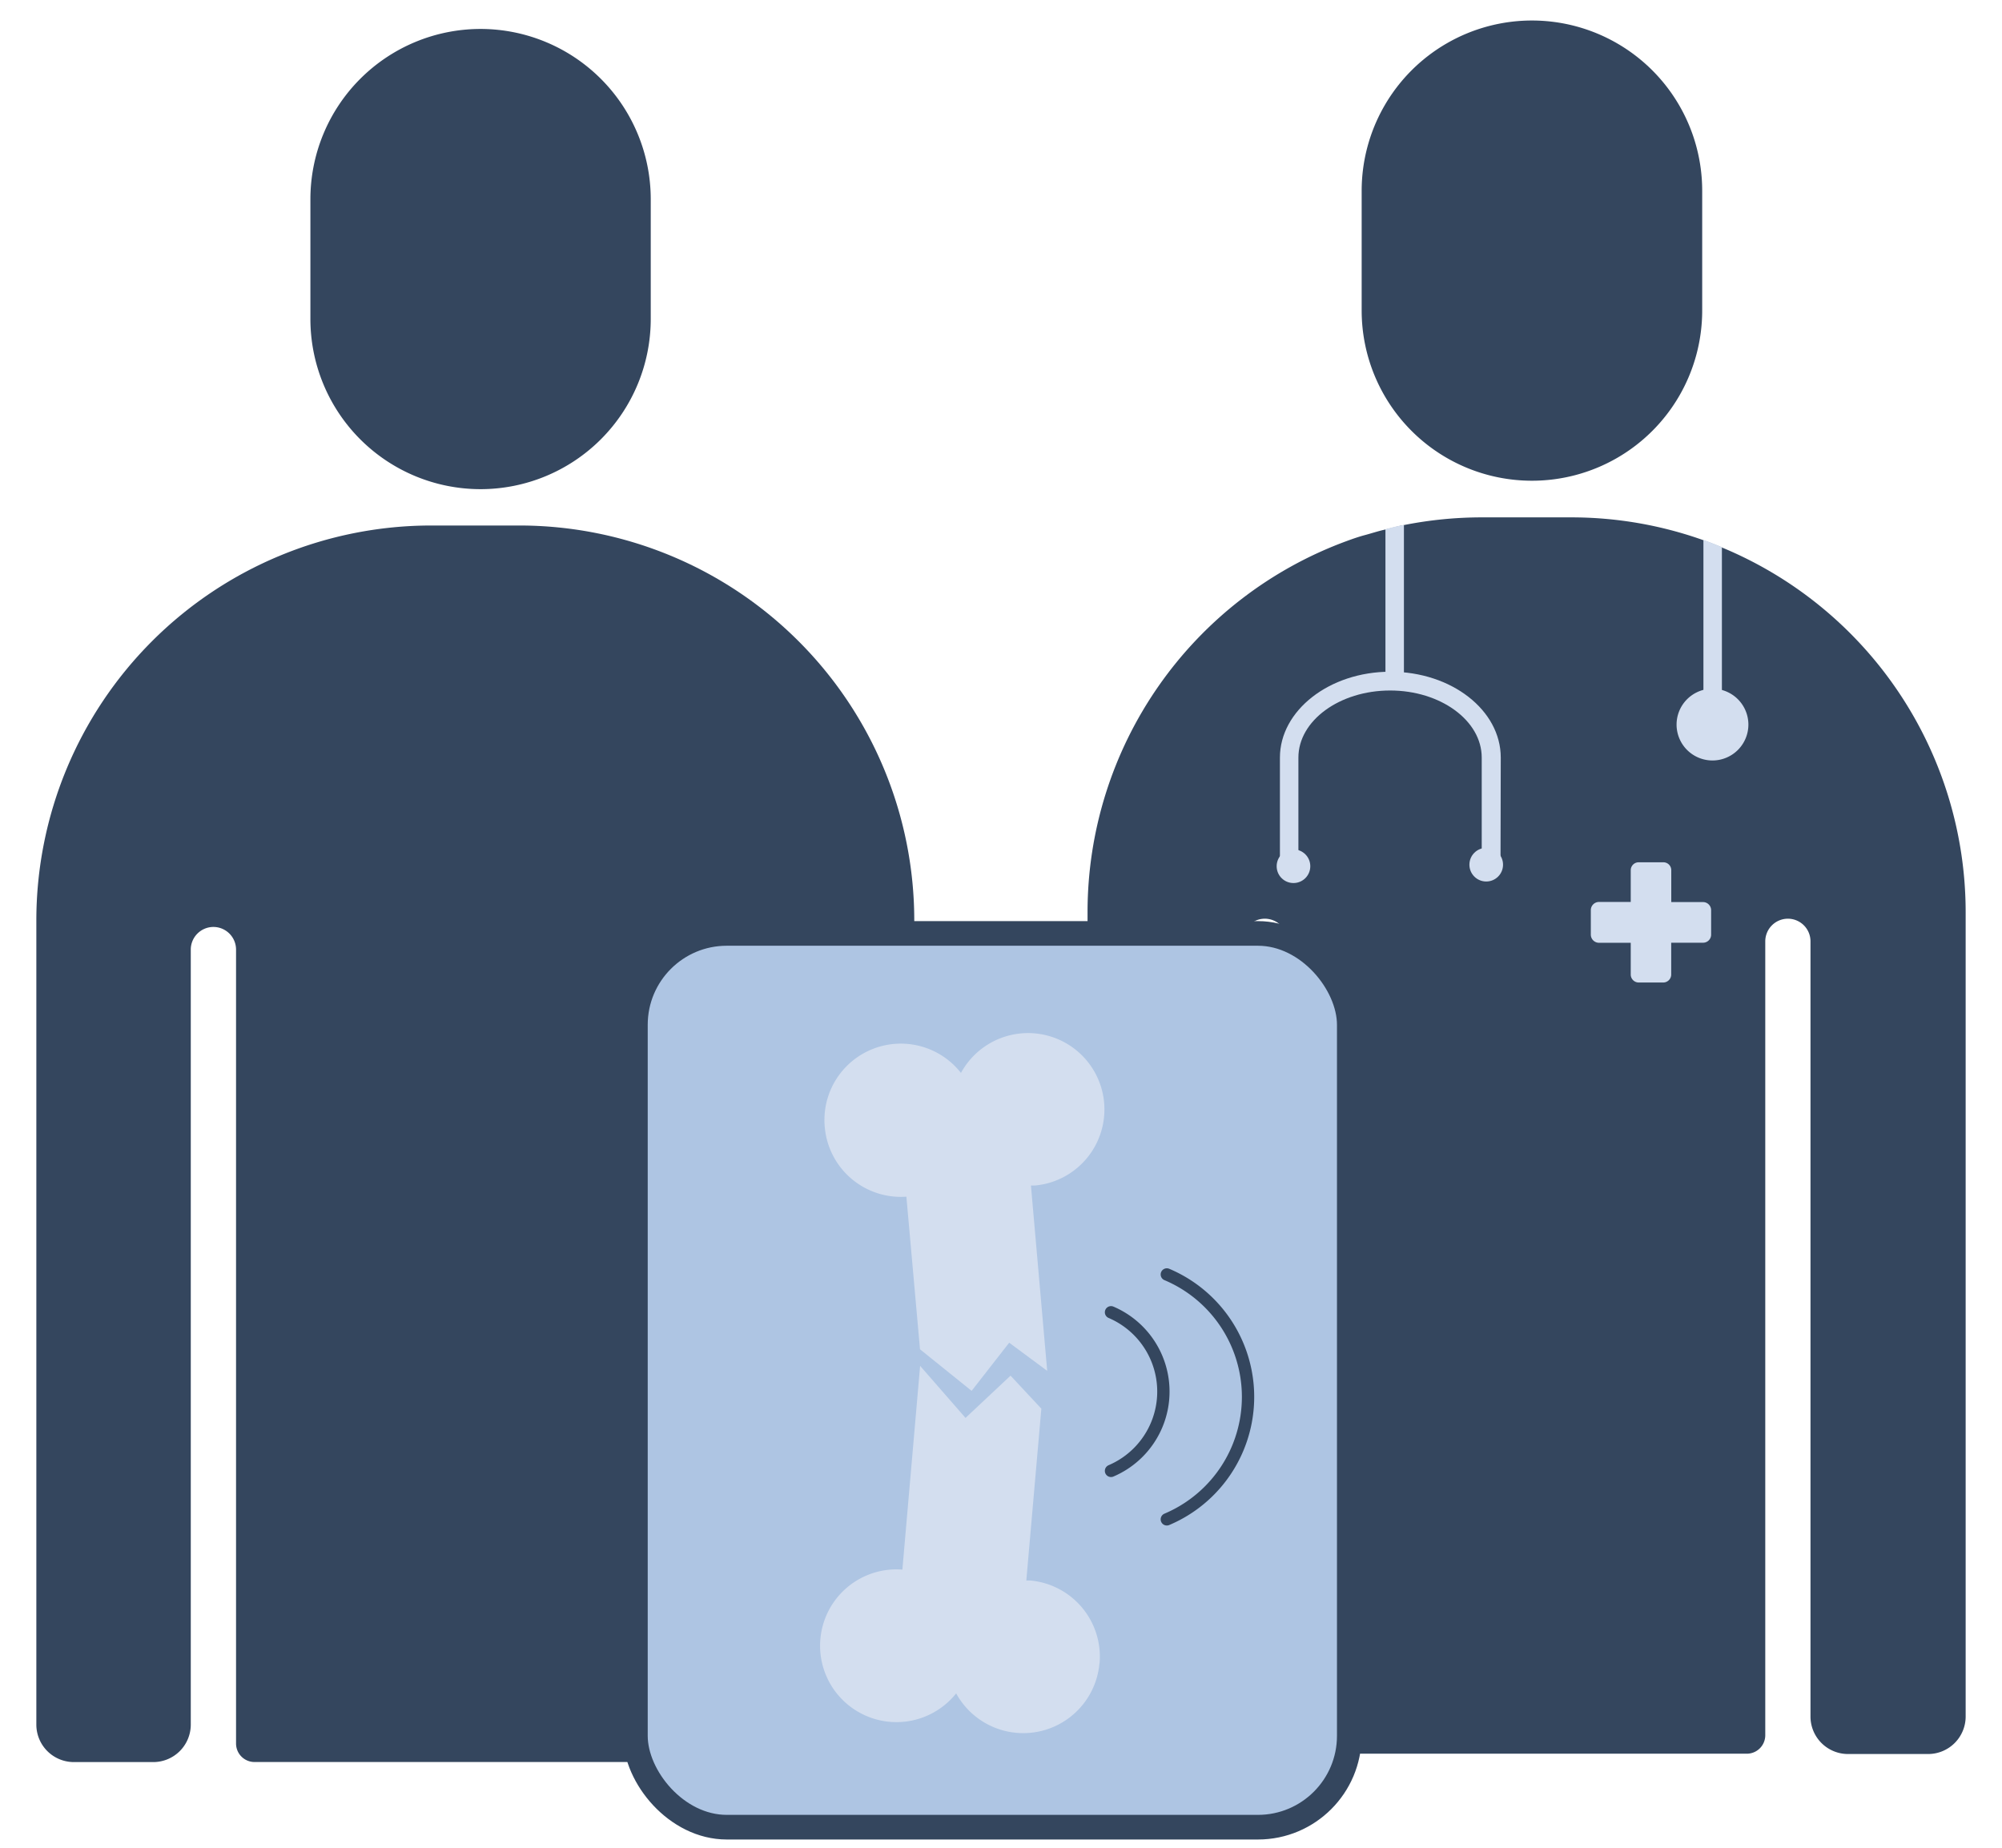 <svg xmlns="http://www.w3.org/2000/svg" viewBox="0 0 325 300"><defs><style>.a{fill:#34465e;}.b{fill:#d3deef;}.c{fill:#aec5e3;stroke-width:4px;}.c,.d{stroke:#34465e;stroke-miterlimit:10;}.d{fill:none;stroke-linecap:round;stroke-width:2px;}</style></defs><title>t1</title><path class="a" d="M78,4.7h0a27.65,27.65,0,0,1,27.64,27.64V51.79A27.64,27.64,0,0,1,78,79.42h0A27.63,27.63,0,0,1,50.39,51.79V32.34A27.64,27.64,0,0,1,78,4.7Z"/><path class="a" d="M148.42,149.45V280.06a6.09,6.09,0,0,1-6.09,6.09h-13a6.09,6.09,0,0,1-6.09-6.09V154.17a3.67,3.67,0,0,0-3.67-3.67h0a3.67,3.67,0,0,0-3.7,3.64V283.08a3,3,0,0,1-3,3H41.32a3,3,0,0,1-3-3V154.17a3.68,3.68,0,0,0-3.68-3.67h0a3.68,3.68,0,0,0-3.67,3.67h0V280a6.09,6.09,0,0,1-6.09,6.09H12A6.09,6.09,0,0,1,5.9,280V149.45A64.13,64.13,0,0,1,70,85.32H84.29A64.13,64.13,0,0,1,148.42,149.45Z"/><path class="a" d="M248.69,3.33h0A27.64,27.64,0,0,1,276.33,31V50.41a27.63,27.63,0,0,1-27.64,27.64h0a27.64,27.64,0,0,1-27.64-27.64V31A27.65,27.65,0,0,1,248.69,3.33Z"/><path class="a" d="M319.1,148.08V278.69a6.09,6.09,0,0,1-6.09,6.09H300a6.09,6.09,0,0,1-6.09-6.09V152.83a3.67,3.67,0,0,0-3.67-3.67h0a3.68,3.68,0,0,0-3.67,3.67v128.9a3,3,0,0,1-3,3H212a3,3,0,0,1-3-3V152.83a3.68,3.68,0,0,0-3.68-3.67h0a3.69,3.69,0,0,0-3.67,3.67V278.69a6.09,6.09,0,0,1-6.09,6.09H182.64a6.09,6.09,0,0,1-6.09-6.09V148.08a64.17,64.17,0,0,1,42-60.21c1-.37,2-.72,3.05-1s2.13-.64,3.21-.88,2-.52,3-.72A64.69,64.69,0,0,1,240.71,84H255a63.81,63.81,0,0,1,21.51,3.7c1,.37,2,.75,3,1.18A64.11,64.11,0,0,1,319.1,148.08Z"/><path class="b" d="M277.78,147.75v4a1.31,1.31,0,0,1-1.3,1.31H271.3v5.15a1.3,1.3,0,0,1-1.28,1.31h-4a1.3,1.3,0,0,1-1.29-1.3h0v-5.15h-5.17a1.33,1.33,0,0,1-1.31-1.31v-4a1.33,1.33,0,0,1,1.31-1.32h5.17v-5.18A1.29,1.29,0,0,1,266,140h4a1.28,1.28,0,0,1,1.31,1.28h0v5.18h5.18A1.32,1.32,0,0,1,277.78,147.75Z"/><path class="b" d="M227.91,85.23v25.08h-3V85.93A24.64,24.64,0,0,1,227.91,85.23Z"/><path class="b" d="M279.53,88.83v24.5h-3V87.65C277.51,88,278.53,88.4,279.53,88.83Z"/><path class="b" d="M278,111.82h0a5.83,5.83,0,0,1,5.83,5.83h0a5.83,5.83,0,0,1-5.83,5.82h0a5.83,5.83,0,0,1-5.83-5.82h0A5.83,5.83,0,0,1,278,111.82Z"/><path class="b" d="M243.59,140.46h-3.05V123c0-6-6.67-10.89-14.87-10.89S210.78,117,210.78,123v17.49h-3V123c0-7.62,8-13.94,17.93-13.94s17.92,6.25,17.92,13.94Z"/><circle class="b" cx="209.98" cy="140.64" r="2.73"/><circle class="b" cx="241.27" cy="140.39" r="2.73"/><rect class="c" x="103.15" y="151.55" width="115.89" height="145.11" rx="14.83" ry="14.83"/><path class="b" d="M178.48,270.09a12.42,12.42,0,0,1-23.26,4.85,12.4,12.4,0,1,1-8.73-20.1l2.88-33.08,7.37,8.45,7.31-6.86,5,5.36-2.44,27.9h.64a12.41,12.41,0,0,1,11.25,13.46Z"/><path class="b" d="M133.89,183A12.4,12.4,0,0,1,156,174.2a12.4,12.4,0,1,1,12,18.28h-.64l2.64,30.09L163.83,218l-6.1,7.82-8.38-6.75-2.21-24.78A12.4,12.4,0,0,1,133.89,183Z"/><path class="d" d="M180.36,213.06a14,14,0,0,1,0,25.75"/><path class="d" d="M189.42,206.92a21.58,21.58,0,0,1,0,39.76"/></svg>